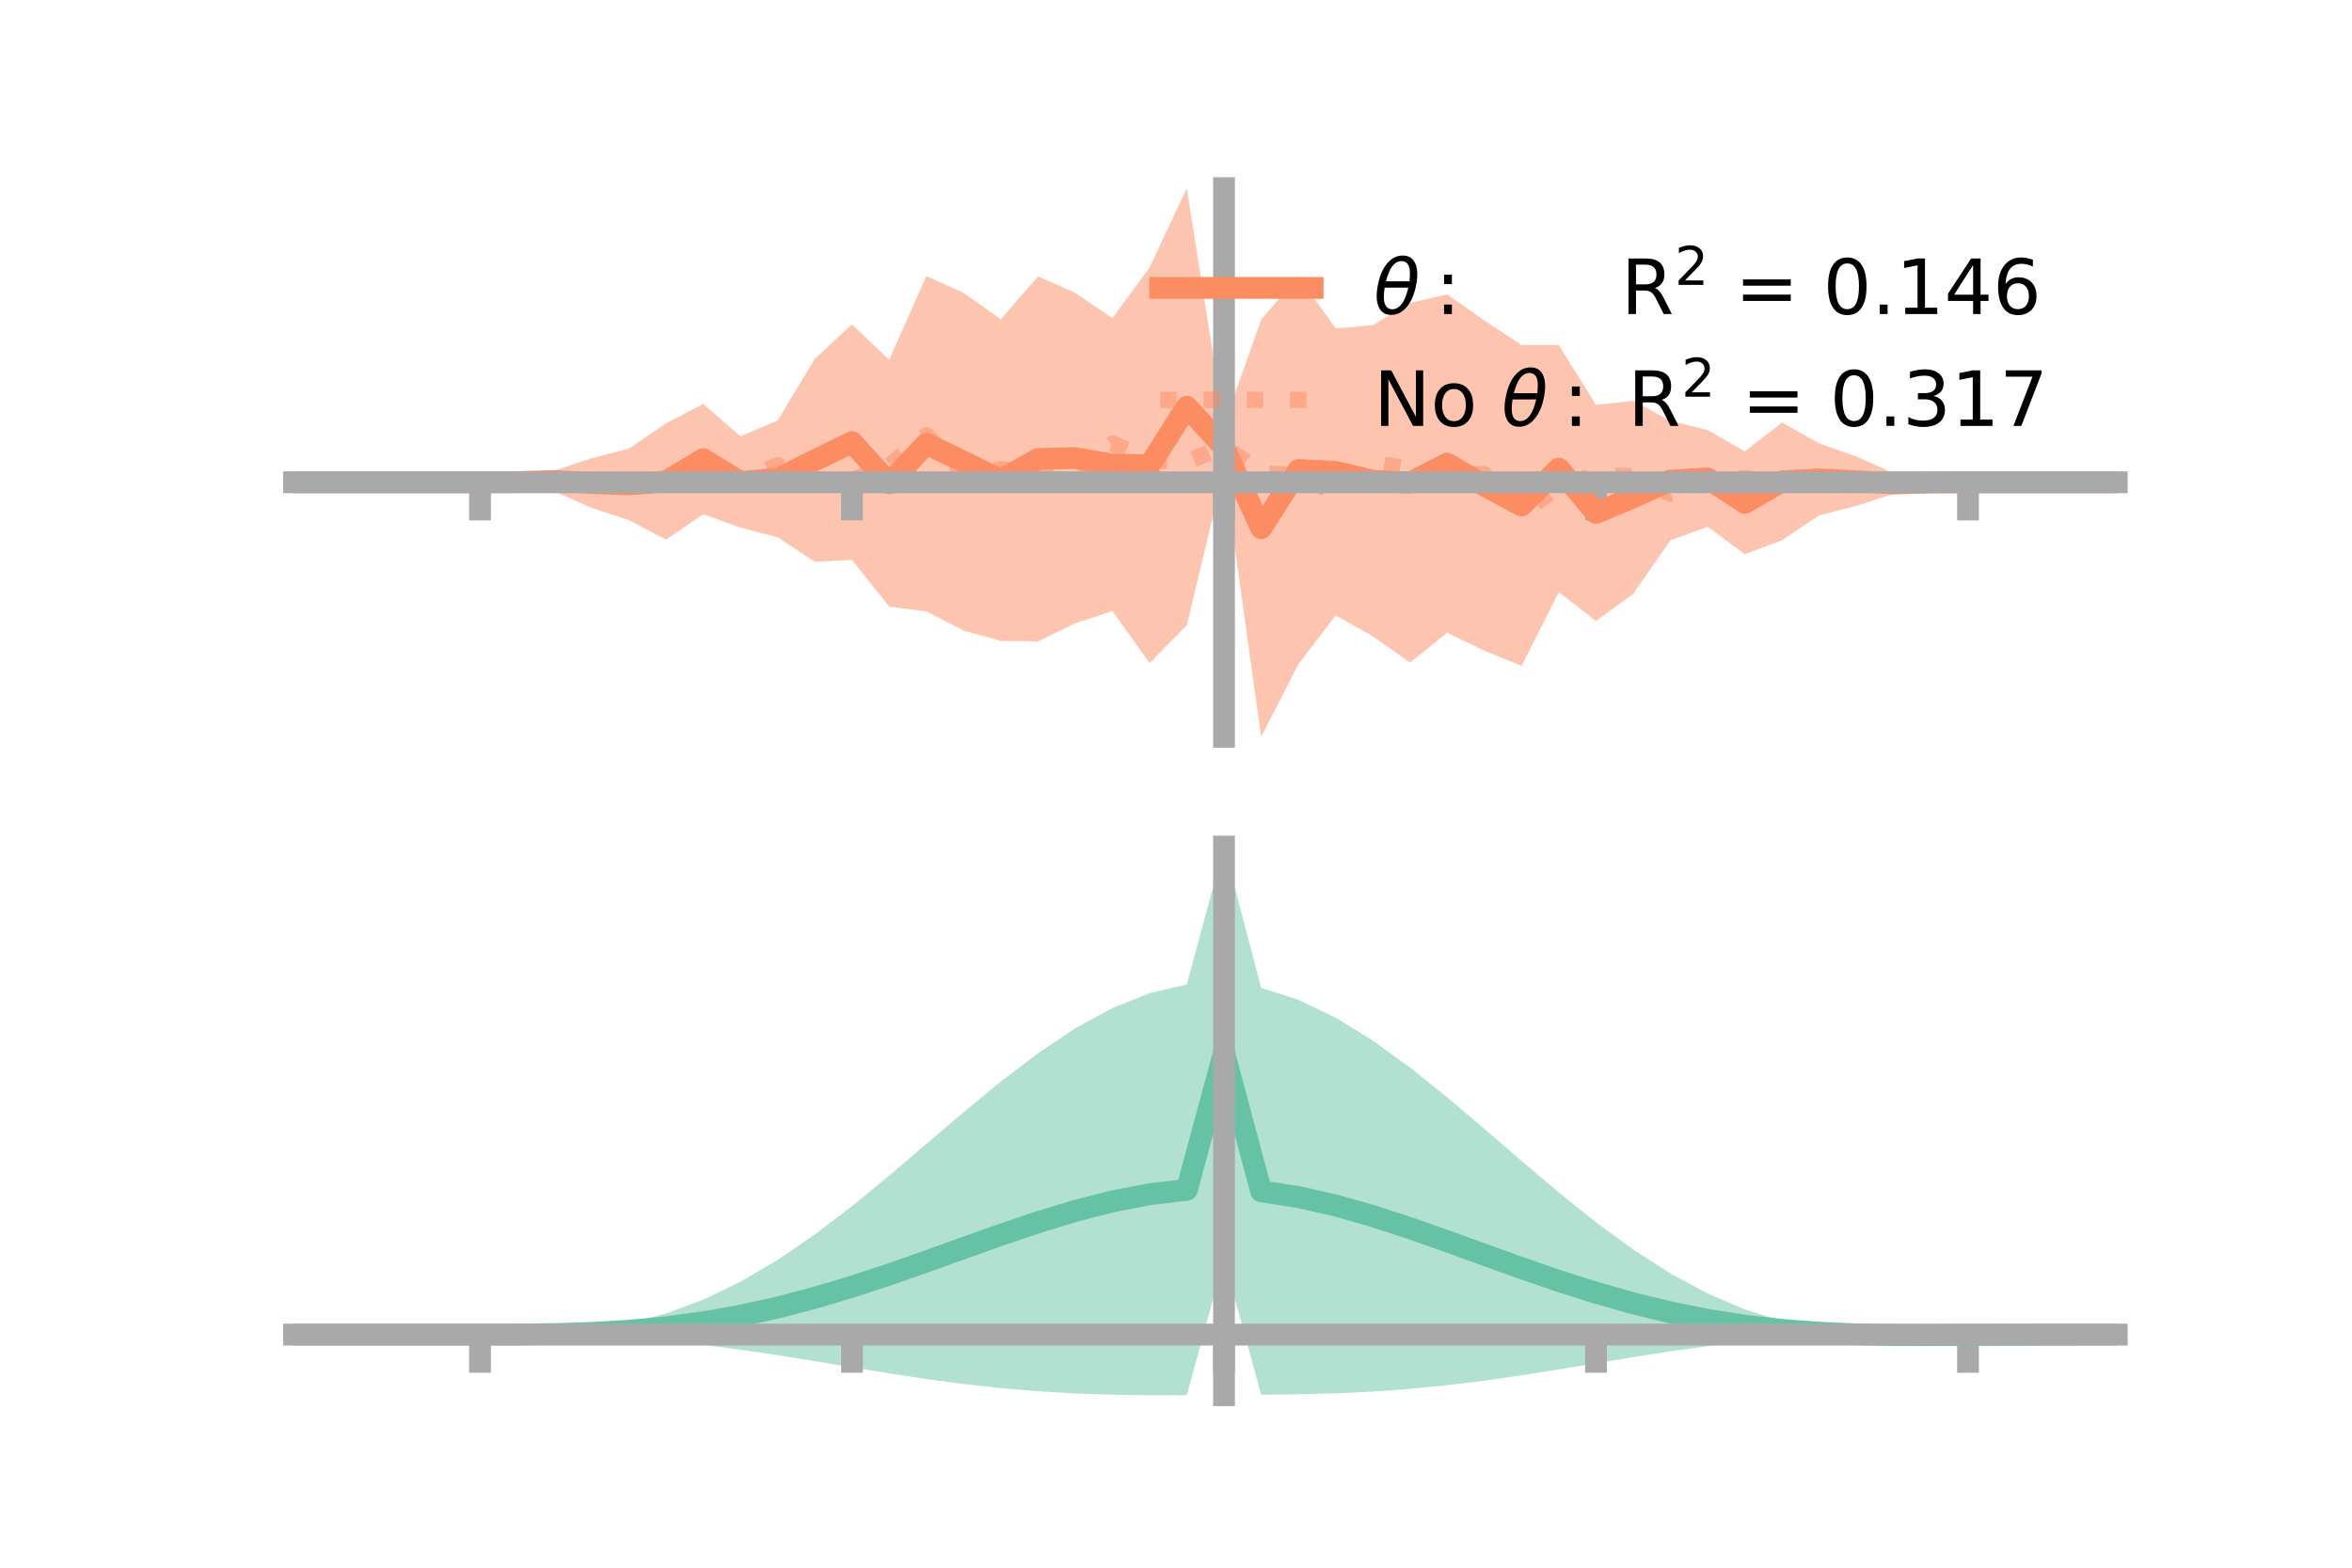 <?xml version="1.0" encoding="utf-8" standalone="no"?>
<!DOCTYPE svg PUBLIC "-//W3C//DTD SVG 1.1//EN"
  "http://www.w3.org/Graphics/SVG/1.1/DTD/svg11.dtd">
<!-- Created with matplotlib (https://matplotlib.org/) -->
<svg height="144pt" version="1.1" viewBox="0 0 216 144" width="216pt" xmlns="http://www.w3.org/2000/svg" xmlns:xlink="http://www.w3.org/1999/xlink">
 <defs>
  <style type="text/css">*{stroke-linecap:butt;stroke-linejoin:round;}</style>
 </defs>
 <g id="figure_1">
  <g id="patch_1">
   <path d="M 0 144 
L 216 144 
L 216 0 
L 0 0 
z
" style="fill:none;"/>
  </g>
  <g id="axes_1">
   <g id="patch_2">
    <path d="M 27 67.68 
L 194.4 67.68 
L 194.4 17.28 
L 27 17.28 
z
" style="fill:none;"/>
   </g>
   <g id="PolyCollection_1">
    <path clip-path="url(#pc4a9eefd92)" d="M 27 44.3 
L 27 44.3 
L 30.416 44.3 
L 33.833 44.3 
L 37.249 44.3 
L 40.665 44.3 
L 44.082 44.3 
L 47.498 44.194 
L 50.914 43.222 
L 54.331 42.089 
L 57.747 41.218 
L 61.163 38.885 
L 64.58 37.105 
L 67.996 40.073 
L 71.412 38.626 
L 74.829 32.967 
L 78.245 29.792 
L 81.661 33.052 
L 85.078 25.355 
L 88.494 26.902 
L 91.91 29.333 
L 95.327 25.383 
L 98.743 26.902 
L 102.159 29.226 
L 105.576 24.576 
L 108.992 17.28 
L 112.408 38.982 
L 115.824 29.355 
L 119.241 25.336 
L 122.657 30.163 
L 126.073 29.865 
L 129.49 27.826 
L 132.906 27.04 
L 136.322 29.442 
L 139.739 31.699 
L 143.155 31.695 
L 146.571 37.196 
L 149.988 36.81 
L 153.404 38.657 
L 156.82 39.494 
L 160.237 41.466 
L 163.653 38.813 
L 167.069 40.728 
L 170.486 41.934 
L 173.902 43.464 
L 177.318 44.225 
L 180.735 44.3 
L 184.151 44.3 
L 187.567 44.3 
L 190.984 44.3 
L 194.4 44.3 
L 194.4 44.3 
L 194.4 44.3 
L 190.984 44.3 
L 187.567 44.3 
L 184.151 44.3 
L 180.735 44.3 
L 177.318 44.402 
L 173.902 45.358 
L 170.486 46.463 
L 167.069 47.333 
L 163.653 49.626 
L 160.237 50.91 
L 156.82 48.39 
L 153.404 49.626 
L 149.988 54.547 
L 146.571 57.043 
L 143.155 54.389 
L 139.739 61.163 
L 136.322 59.771 
L 132.906 58.122 
L 129.49 60.859 
L 126.073 58.441 
L 122.657 56.523 
L 119.241 61.011 
L 115.824 67.68 
L 112.408 43.174 
L 108.992 57.435 
L 105.576 60.907 
L 102.159 56.128 
L 98.743 57.242 
L 95.327 58.919 
L 91.91 58.87 
L 88.494 57.919 
L 85.078 56.16 
L 81.661 55.726 
L 78.245 51.429 
L 74.829 51.602 
L 71.412 49.348 
L 67.996 48.46 
L 64.58 47.242 
L 61.163 49.573 
L 57.747 47.768 
L 54.331 46.651 
L 50.914 45.136 
L 47.498 44.377 
L 44.082 44.3 
L 40.665 44.3 
L 37.249 44.3 
L 33.833 44.3 
L 30.416 44.3 
L 27 44.3 
z
" style="fill:#fc8d62;fill-opacity:0.5;"/>
   </g>
   <g id="matplotlib.axis_1">
    <g id="xtick_1">
     <g id="line2d_1">
      <defs>
       <path d="M 0 0 
L 0 3.5 
" id="m83d5288be0" style="stroke:#a9a9a9;stroke-width:2;"/>
      </defs>
      <g>
       <use style="fill:#a9a9a9;stroke:#a9a9a9;stroke-width:2;" x="44.082" xlink:href="#m83d5288be0" y="44.3"/>
      </g>
     </g>
    </g>
    <g id="xtick_2">
     <g id="line2d_2">
      <g>
       <use style="fill:#a9a9a9;stroke:#a9a9a9;stroke-width:2;" x="78.245" xlink:href="#m83d5288be0" y="44.3"/>
      </g>
     </g>
    </g>
    <g id="xtick_3">
     <g id="line2d_3">
      <g>
       <use style="fill:#a9a9a9;stroke:#a9a9a9;stroke-width:2;" x="112.408" xlink:href="#m83d5288be0" y="44.3"/>
      </g>
     </g>
    </g>
    <g id="xtick_4">
     <g id="line2d_4">
      <g>
       <use style="fill:#a9a9a9;stroke:#a9a9a9;stroke-width:2;" x="146.571" xlink:href="#m83d5288be0" y="44.3"/>
      </g>
     </g>
    </g>
    <g id="xtick_5">
     <g id="line2d_5">
      <g>
       <use style="fill:#a9a9a9;stroke:#a9a9a9;stroke-width:2;" x="180.735" xlink:href="#m83d5288be0" y="44.3"/>
      </g>
     </g>
    </g>
   </g>
   <g id="matplotlib.axis_2"/>
   <g id="line2d_6">
    <path clip-path="url(#pc4a9eefd92)" d="M 27 44.3 
L 30.416 44.3 
L 33.833 44.3 
L 37.249 44.3 
L 40.665 44.3 
L 44.082 44.3 
L 47.498 44.285 
L 50.914 44.179 
L 54.331 44.37 
L 57.747 44.493 
L 61.163 44.229 
L 64.58 42.174 
L 67.996 44.266 
L 71.412 43.987 
L 74.829 42.285 
L 78.245 40.61 
L 81.661 44.389 
L 85.078 40.758 
L 88.494 42.41 
L 91.91 44.101 
L 95.327 42.151 
L 98.743 42.072 
L 102.159 42.677 
L 105.576 42.741 
L 108.992 37.357 
L 112.408 41.078 
L 115.824 48.518 
L 119.241 43.174 
L 122.657 43.343 
L 126.073 44.153 
L 129.49 44.343 
L 132.906 42.581 
L 136.322 44.606 
L 139.739 46.431 
L 143.155 43.042 
L 146.571 47.119 
L 149.988 45.678 
L 153.404 44.142 
L 156.82 43.942 
L 160.237 46.188 
L 163.653 44.219 
L 167.069 44.031 
L 170.486 44.198 
L 173.902 44.411 
L 177.318 44.314 
L 180.735 44.3 
L 184.151 44.3 
L 187.567 44.3 
L 190.984 44.3 
L 194.4 44.3 
" style="fill:none;stroke:#fc8d62;stroke-linecap:square;stroke-width:2;"/>
   </g>
   <g id="line2d_7">
    <path clip-path="url(#pc4a9eefd92)" d="M 27 44.3 
L 30.416 44.3 
L 33.833 44.3 
L 37.249 44.3 
L 40.665 44.3 
L 44.082 44.3 
L 47.498 44.289 
L 50.914 44.028 
L 54.331 44.291 
L 57.747 44.579 
L 61.163 44.069 
L 64.58 44.44 
L 67.996 44.053 
L 71.412 42.74 
L 74.829 44.094 
L 78.245 44.107 
L 81.661 42.766 
L 85.078 39.978 
L 88.494 43.419 
L 91.91 43.11 
L 95.327 43.398 
L 98.743 43.697 
L 102.159 40.733 
L 105.576 42.299 
L 108.992 42.416 
L 112.408 41.011 
L 115.824 43.446 
L 119.241 43.671 
L 122.657 45.3 
L 126.073 42.532 
L 129.49 43.073 
L 132.906 43.598 
L 136.322 43.55 
L 139.739 47.185 
L 143.155 44.655 
L 146.571 43.623 
L 149.988 43.77 
L 153.404 45.358 
L 156.82 44.177 
L 160.237 43.915 
L 163.653 44.377 
L 167.069 43.953 
L 170.486 44.28 
L 173.902 44.563 
L 177.318 44.311 
L 180.735 44.3 
L 184.151 44.3 
L 187.567 44.3 
L 190.984 44.3 
L 194.4 44.3 
" style="fill:none;stroke:#fc8d62;stroke-dasharray:1.5,2.475;stroke-dashoffset:0;stroke-opacity:0.5;stroke-width:1.5;"/>
   </g>
   <g id="patch_3">
    <path d="M 112.408 67.68 
L 112.408 17.28 
" style="fill:none;stroke:#a9a9a9;stroke-linecap:square;stroke-linejoin:miter;stroke-width:2;"/>
   </g>
   <g id="patch_4">
    <path d="M 194.4 67.68 
L 194.4 17.28 
" style="fill:none;"/>
   </g>
   <g id="patch_5">
    <path d="M 27 44.3 
L 194.4 44.3 
" style="fill:none;stroke:#a9a9a9;stroke-linecap:square;stroke-linejoin:miter;stroke-width:2;"/>
   </g>
   <g id="patch_6">
    <path d="M 27 17.28 
L 194.4 17.28 
" style="fill:none;"/>
   </g>
   <g id="legend_1">
    <g id="line2d_8">
     <path d="M 106.55 26.449 
L 120.55 26.449 
" style="fill:none;stroke:#fc8d62;stroke-linecap:square;stroke-width:2;"/>
    </g>
    <g id="line2d_9"/>
    <g id="text_1">
     <!-- $\theta:$      R$^{2}$ = 0.146 -->
     <g transform="translate(126.15 28.899)scale(0.07 -0.07)">
      <defs>
       <path d="M 45.516 34.672 
L 14.453 34.672 
Q 12.359 20.062 14.5 13.875 
Q 17.188 6.25 24.469 6.25 
Q 31.781 6.25 37.359 13.922 
Q 42.234 20.656 45.516 34.672 
z
M 47.016 42.969 
Q 48.344 56.844 46.625 61.719 
Q 43.953 69.438 36.766 69.438 
Q 29.297 69.438 23.828 61.812 
Q 19.531 55.672 16.156 42.969 
z
M 38.188 76.766 
Q 49.906 76.766 54.594 66.406 
Q 59.281 56.109 55.719 37.844 
Q 52.203 19.625 43.453 9.281 
Q 34.766 -1.125 23.047 -1.125 
Q 11.281 -1.125 6.641 9.281 
Q 2 19.625 5.516 37.844 
Q 9.078 56.109 17.719 66.406 
Q 26.422 76.766 38.188 76.766 
z
" id="DejaVuSans-Oblique-952"/>
       <path d="M 11.719 12.406 
L 22.016 12.406 
L 22.016 0 
L 11.719 0 
z
M 11.719 51.703 
L 22.016 51.703 
L 22.016 39.312 
L 11.719 39.312 
z
" id="DejaVuSans-58"/>
       <path id="DejaVuSans-32"/>
       <path d="M 44.391 34.188 
Q 47.562 33.109 50.562 29.594 
Q 53.562 26.078 56.594 19.922 
L 66.609 0 
L 56 0 
L 46.688 18.703 
Q 43.062 26.031 39.672 28.422 
Q 36.281 30.812 30.422 30.812 
L 19.672 30.812 
L 19.672 0 
L 9.812 0 
L 9.812 72.906 
L 32.078 72.906 
Q 44.578 72.906 50.734 67.672 
Q 56.891 62.453 56.891 51.906 
Q 56.891 45.016 53.688 40.469 
Q 50.484 35.938 44.391 34.188 
z
M 19.672 64.797 
L 19.672 38.922 
L 32.078 38.922 
Q 39.203 38.922 42.844 42.219 
Q 46.484 45.516 46.484 51.906 
Q 46.484 58.297 42.844 61.547 
Q 39.203 64.797 32.078 64.797 
z
" id="DejaVuSans-82"/>
       <path d="M 19.188 8.297 
L 53.609 8.297 
L 53.609 0 
L 7.328 0 
L 7.328 8.297 
Q 12.938 14.109 22.625 23.891 
Q 32.328 33.688 34.812 36.531 
Q 39.547 41.844 41.422 45.531 
Q 43.312 49.219 43.312 52.781 
Q 43.312 58.594 39.234 62.25 
Q 35.156 65.922 28.609 65.922 
Q 23.969 65.922 18.812 64.312 
Q 13.672 62.703 7.812 59.422 
L 7.812 69.391 
Q 13.766 71.781 18.938 73 
Q 24.125 74.219 28.422 74.219 
Q 39.75 74.219 46.484 68.547 
Q 53.219 62.891 53.219 53.422 
Q 53.219 48.922 51.531 44.891 
Q 49.859 40.875 45.406 35.406 
Q 44.188 33.984 37.641 27.219 
Q 31.109 20.453 19.188 8.297 
z
" id="DejaVuSans-50"/>
       <path d="M 10.594 45.406 
L 73.188 45.406 
L 73.188 37.203 
L 10.594 37.203 
z
M 10.594 25.484 
L 73.188 25.484 
L 73.188 17.188 
L 10.594 17.188 
z
" id="DejaVuSans-61"/>
       <path d="M 31.781 66.406 
Q 24.172 66.406 20.328 58.906 
Q 16.5 51.422 16.5 36.375 
Q 16.5 21.391 20.328 13.891 
Q 24.172 6.391 31.781 6.391 
Q 39.453 6.391 43.281 13.891 
Q 47.125 21.391 47.125 36.375 
Q 47.125 51.422 43.281 58.906 
Q 39.453 66.406 31.781 66.406 
z
M 31.781 74.219 
Q 44.047 74.219 50.516 64.516 
Q 56.984 54.828 56.984 36.375 
Q 56.984 17.969 50.516 8.266 
Q 44.047 -1.422 31.781 -1.422 
Q 19.531 -1.422 13.062 8.266 
Q 6.594 17.969 6.594 36.375 
Q 6.594 54.828 13.062 64.516 
Q 19.531 74.219 31.781 74.219 
z
" id="DejaVuSans-48"/>
       <path d="M 10.688 12.406 
L 21 12.406 
L 21 0 
L 10.688 0 
z
" id="DejaVuSans-46"/>
       <path d="M 12.406 8.297 
L 28.516 8.297 
L 28.516 63.922 
L 10.984 60.406 
L 10.984 69.391 
L 28.422 72.906 
L 38.281 72.906 
L 38.281 8.297 
L 54.391 8.297 
L 54.391 0 
L 12.406 0 
z
" id="DejaVuSans-49"/>
       <path d="M 37.797 64.312 
L 12.891 25.391 
L 37.797 25.391 
z
M 35.203 72.906 
L 47.609 72.906 
L 47.609 25.391 
L 58.016 25.391 
L 58.016 17.188 
L 47.609 17.188 
L 47.609 0 
L 37.797 0 
L 37.797 17.188 
L 4.891 17.188 
L 4.891 26.703 
z
" id="DejaVuSans-52"/>
       <path d="M 33.016 40.375 
Q 26.375 40.375 22.484 35.828 
Q 18.609 31.297 18.609 23.391 
Q 18.609 15.531 22.484 10.953 
Q 26.375 6.391 33.016 6.391 
Q 39.656 6.391 43.531 10.953 
Q 47.406 15.531 47.406 23.391 
Q 47.406 31.297 43.531 35.828 
Q 39.656 40.375 33.016 40.375 
z
M 52.594 71.297 
L 52.594 62.312 
Q 48.875 64.062 45.094 64.984 
Q 41.312 65.922 37.594 65.922 
Q 27.828 65.922 22.672 59.328 
Q 17.531 52.734 16.797 39.406 
Q 19.672 43.656 24.016 45.922 
Q 28.375 48.188 33.594 48.188 
Q 44.578 48.188 50.953 41.516 
Q 57.328 34.859 57.328 23.391 
Q 57.328 12.156 50.688 5.359 
Q 44.047 -1.422 33.016 -1.422 
Q 20.359 -1.422 13.672 8.266 
Q 6.984 17.969 6.984 36.375 
Q 6.984 53.656 15.188 63.938 
Q 23.391 74.219 37.203 74.219 
Q 40.922 74.219 44.703 73.484 
Q 48.484 72.75 52.594 71.297 
z
" id="DejaVuSans-54"/>
      </defs>
      <use transform="translate(0 0.766)" xlink:href="#DejaVuSans-Oblique-952"/>
      <use transform="translate(80.664 0.766)" xlink:href="#DejaVuSans-58"/>
      <use transform="translate(133.838 0.766)" xlink:href="#DejaVuSans-32"/>
      <use transform="translate(165.625 0.766)" xlink:href="#DejaVuSans-32"/>
      <use transform="translate(197.412 0.766)" xlink:href="#DejaVuSans-32"/>
      <use transform="translate(229.199 0.766)" xlink:href="#DejaVuSans-32"/>
      <use transform="translate(260.986 0.766)" xlink:href="#DejaVuSans-32"/>
      <use transform="translate(292.773 0.766)" xlink:href="#DejaVuSans-32"/>
      <use transform="translate(324.561 0.766)" xlink:href="#DejaVuSans-82"/>
      <use transform="translate(395 39.047)scale(0.7)" xlink:href="#DejaVuSans-50"/>
      <use transform="translate(442.271 0.766)" xlink:href="#DejaVuSans-32"/>
      <use transform="translate(474.058 0.766)" xlink:href="#DejaVuSans-61"/>
      <use transform="translate(557.847 0.766)" xlink:href="#DejaVuSans-32"/>
      <use transform="translate(589.634 0.766)" xlink:href="#DejaVuSans-48"/>
      <use transform="translate(653.257 0.766)" xlink:href="#DejaVuSans-46"/>
      <use transform="translate(685.044 0.766)" xlink:href="#DejaVuSans-49"/>
      <use transform="translate(748.667 0.766)" xlink:href="#DejaVuSans-52"/>
      <use transform="translate(812.29 0.766)" xlink:href="#DejaVuSans-54"/>
     </g>
    </g>
    <g id="line2d_10">
     <path d="M 106.55 36.724 
L 120.55 36.724 
" style="fill:none;stroke:#fc8d62;stroke-dasharray:1.5,2.475;stroke-dashoffset:0;stroke-opacity:0.5;stroke-width:1.5;"/>
    </g>
    <g id="line2d_11"/>
    <g id="text_2">
     <!-- No $\theta:$ R$^{2}$ = 0.317 -->
     <g transform="translate(126.15 39.174)scale(0.07 -0.07)">
      <defs>
       <path d="M 9.812 72.906 
L 23.094 72.906 
L 55.422 11.922 
L 55.422 72.906 
L 64.984 72.906 
L 64.984 0 
L 51.703 0 
L 19.391 60.984 
L 19.391 0 
L 9.812 0 
z
" id="DejaVuSans-78"/>
       <path d="M 30.609 48.391 
Q 23.391 48.391 19.188 42.75 
Q 14.984 37.109 14.984 27.297 
Q 14.984 17.484 19.156 11.844 
Q 23.344 6.203 30.609 6.203 
Q 37.797 6.203 41.984 11.859 
Q 46.188 17.531 46.188 27.297 
Q 46.188 37.016 41.984 42.703 
Q 37.797 48.391 30.609 48.391 
z
M 30.609 56 
Q 42.328 56 49.016 48.375 
Q 55.719 40.766 55.719 27.297 
Q 55.719 13.875 49.016 6.219 
Q 42.328 -1.422 30.609 -1.422 
Q 18.844 -1.422 12.172 6.219 
Q 5.516 13.875 5.516 27.297 
Q 5.516 40.766 12.172 48.375 
Q 18.844 56 30.609 56 
z
" id="DejaVuSans-111"/>
       <path d="M 40.578 39.312 
Q 47.656 37.797 51.625 33 
Q 55.609 28.219 55.609 21.188 
Q 55.609 10.406 48.188 4.484 
Q 40.766 -1.422 27.094 -1.422 
Q 22.516 -1.422 17.656 -0.516 
Q 12.797 0.391 7.625 2.203 
L 7.625 11.719 
Q 11.719 9.328 16.594 8.109 
Q 21.484 6.891 26.812 6.891 
Q 36.078 6.891 40.938 10.547 
Q 45.797 14.203 45.797 21.188 
Q 45.797 27.641 41.281 31.266 
Q 36.766 34.906 28.719 34.906 
L 20.219 34.906 
L 20.219 43.016 
L 29.109 43.016 
Q 36.375 43.016 40.234 45.922 
Q 44.094 48.828 44.094 54.297 
Q 44.094 59.906 40.109 62.906 
Q 36.141 65.922 28.719 65.922 
Q 24.656 65.922 20.016 65.031 
Q 15.375 64.156 9.812 62.312 
L 9.812 71.094 
Q 15.438 72.656 20.344 73.438 
Q 25.25 74.219 29.594 74.219 
Q 40.828 74.219 47.359 69.109 
Q 53.906 64.016 53.906 55.328 
Q 53.906 49.266 50.438 45.094 
Q 46.969 40.922 40.578 39.312 
z
" id="DejaVuSans-51"/>
       <path d="M 8.203 72.906 
L 55.078 72.906 
L 55.078 68.703 
L 28.609 0 
L 18.312 0 
L 43.219 64.594 
L 8.203 64.594 
z
" id="DejaVuSans-55"/>
      </defs>
      <use transform="translate(0 0.766)" xlink:href="#DejaVuSans-78"/>
      <use transform="translate(74.805 0.766)" xlink:href="#DejaVuSans-111"/>
      <use transform="translate(135.986 0.766)" xlink:href="#DejaVuSans-32"/>
      <use transform="translate(167.773 0.766)" xlink:href="#DejaVuSans-Oblique-952"/>
      <use transform="translate(248.438 0.766)" xlink:href="#DejaVuSans-58"/>
      <use transform="translate(301.611 0.766)" xlink:href="#DejaVuSans-32"/>
      <use transform="translate(333.398 0.766)" xlink:href="#DejaVuSans-82"/>
      <use transform="translate(403.838 39.047)scale(0.7)" xlink:href="#DejaVuSans-50"/>
      <use transform="translate(451.108 0.766)" xlink:href="#DejaVuSans-32"/>
      <use transform="translate(482.896 0.766)" xlink:href="#DejaVuSans-61"/>
      <use transform="translate(566.685 0.766)" xlink:href="#DejaVuSans-32"/>
      <use transform="translate(598.472 0.766)" xlink:href="#DejaVuSans-48"/>
      <use transform="translate(662.095 0.766)" xlink:href="#DejaVuSans-46"/>
      <use transform="translate(693.882 0.766)" xlink:href="#DejaVuSans-51"/>
      <use transform="translate(757.505 0.766)" xlink:href="#DejaVuSans-49"/>
      <use transform="translate(821.128 0.766)" xlink:href="#DejaVuSans-55"/>
     </g>
    </g>
   </g>
  </g>
  <g id="axes_2">
   <g id="patch_7">
    <path d="M 27 128.16 
L 194.4 128.16 
L 194.4 77.76 
L 27 77.76 
z
" style="fill:none;"/>
   </g>
   <g id="PolyCollection_2">
    <path clip-path="url(#p4064282c3d)" d="M 27 122.594 
L 27 122.588 
L 30.416 122.589 
L 33.833 122.59 
L 37.249 122.59 
L 40.665 122.59 
L 44.082 122.59 
L 47.498 122.571 
L 50.914 122.451 
L 54.331 122.138 
L 57.747 121.557 
L 61.163 120.651 
L 64.58 119.382 
L 67.996 117.739 
L 71.412 115.733 
L 74.829 113.397 
L 78.245 110.789 
L 81.661 107.984 
L 85.078 105.074 
L 88.494 102.159 
L 91.91 99.347 
L 95.327 96.746 
L 98.743 94.462 
L 102.159 92.592 
L 105.576 91.224 
L 108.992 90.429 
L 112.408 77.76 
L 115.824 90.744 
L 119.241 91.837 
L 122.657 93.478 
L 126.073 95.582 
L 129.49 98.056 
L 132.906 100.796 
L 136.322 103.694 
L 139.739 106.642 
L 143.155 109.534 
L 146.571 112.274 
L 149.988 114.775 
L 153.404 116.97 
L 156.82 118.813 
L 160.237 120.278 
L 163.653 121.364 
L 167.069 122.091 
L 170.486 122.466 
L 173.902 122.508 
L 177.318 122.515 
L 180.735 122.537 
L 184.151 122.556 
L 187.567 122.57 
L 190.984 122.579 
L 194.4 122.585 
L 194.4 122.599 
L 194.4 122.599 
L 190.984 122.611 
L 187.567 122.63 
L 184.151 122.662 
L 180.735 122.711 
L 177.318 122.765 
L 173.902 122.755 
L 170.486 122.667 
L 167.069 122.743 
L 163.653 122.95 
L 160.237 123.256 
L 156.82 123.652 
L 153.404 124.126 
L 149.988 124.657 
L 146.571 125.22 
L 143.155 125.788 
L 139.739 126.329 
L 136.322 126.82 
L 132.906 127.24 
L 129.49 127.576 
L 126.073 127.824 
L 122.657 127.987 
L 119.241 128.077 
L 115.824 128.117 
L 112.408 115.633 
L 108.992 128.157 
L 105.576 128.16 
L 102.159 128.114 
L 98.743 127.998 
L 95.327 127.797 
L 91.91 127.506 
L 88.494 127.127 
L 85.078 126.67 
L 81.661 126.151 
L 78.245 125.595 
L 74.829 125.028 
L 71.412 124.479 
L 67.996 123.975 
L 64.58 123.536 
L 61.163 123.18 
L 57.747 122.913 
L 54.331 122.736 
L 50.914 122.636 
L 47.498 122.596 
L 44.082 122.59 
L 40.665 122.59 
L 37.249 122.59 
L 33.833 122.59 
L 30.416 122.591 
L 27 122.594 
z
" style="fill:#66c2a5;fill-opacity:0.5;"/>
   </g>
   <g id="matplotlib.axis_3">
    <g id="xtick_6">
     <g id="line2d_12">
      <g>
       <use style="fill:#a9a9a9;stroke:#a9a9a9;stroke-width:2;" x="44.082" xlink:href="#m83d5288be0" y="122.59"/>
      </g>
     </g>
    </g>
    <g id="xtick_7">
     <g id="line2d_13">
      <g>
       <use style="fill:#a9a9a9;stroke:#a9a9a9;stroke-width:2;" x="78.245" xlink:href="#m83d5288be0" y="122.59"/>
      </g>
     </g>
    </g>
    <g id="xtick_8">
     <g id="line2d_14">
      <g>
       <use style="fill:#a9a9a9;stroke:#a9a9a9;stroke-width:2;" x="112.408" xlink:href="#m83d5288be0" y="122.59"/>
      </g>
     </g>
    </g>
    <g id="xtick_9">
     <g id="line2d_15">
      <g>
       <use style="fill:#a9a9a9;stroke:#a9a9a9;stroke-width:2;" x="146.571" xlink:href="#m83d5288be0" y="122.59"/>
      </g>
     </g>
    </g>
    <g id="xtick_10">
     <g id="line2d_16">
      <g>
       <use style="fill:#a9a9a9;stroke:#a9a9a9;stroke-width:2;" x="180.735" xlink:href="#m83d5288be0" y="122.59"/>
      </g>
     </g>
    </g>
   </g>
   <g id="matplotlib.axis_4"/>
   <g id="line2d_17">
    <path clip-path="url(#p4064282c3d)" d="M 27 122.591 
L 30.416 122.59 
L 33.833 122.59 
L 37.249 122.59 
L 40.665 122.59 
L 44.082 122.59 
L 47.498 122.584 
L 50.914 122.543 
L 54.331 122.437 
L 57.747 122.235 
L 61.163 121.915 
L 64.58 121.459 
L 67.996 120.857 
L 71.412 120.106 
L 74.829 119.212 
L 78.245 118.192 
L 81.661 117.068 
L 85.078 115.872 
L 88.494 114.643 
L 91.91 113.427 
L 95.327 112.272 
L 98.743 111.23 
L 102.159 110.353 
L 105.576 109.692 
L 108.992 109.293 
L 112.408 96.697 
L 115.824 109.43 
L 119.241 109.957 
L 122.657 110.732 
L 126.073 111.703 
L 129.49 112.816 
L 132.906 114.018 
L 136.322 115.257 
L 139.739 116.486 
L 143.155 117.661 
L 146.571 118.747 
L 149.988 119.716 
L 153.404 120.548 
L 156.82 121.232 
L 160.237 121.767 
L 163.653 122.157 
L 167.069 122.417 
L 170.486 122.567 
L 173.902 122.631 
L 177.318 122.64 
L 180.735 122.624 
L 184.151 122.609 
L 187.567 122.6 
L 190.984 122.595 
L 194.4 122.592 
" style="fill:none;stroke:#66c2a5;stroke-linecap:square;stroke-width:2;"/>
   </g>
   <g id="patch_8">
    <path d="M 112.408 128.16 
L 112.408 77.76 
" style="fill:none;stroke:#a9a9a9;stroke-linecap:square;stroke-linejoin:miter;stroke-width:2;"/>
   </g>
   <g id="patch_9">
    <path d="M 194.4 128.16 
L 194.4 77.76 
" style="fill:none;"/>
   </g>
   <g id="patch_10">
    <path d="M 27 122.59 
L 194.4 122.59 
" style="fill:none;stroke:#a9a9a9;stroke-linecap:square;stroke-linejoin:miter;stroke-width:2;"/>
   </g>
   <g id="patch_11">
    <path d="M 27 77.76 
L 194.4 77.76 
" style="fill:none;"/>
   </g>
  </g>
 </g>
 <defs>
  <clipPath id="pc4a9eefd92">
   <rect height="50.4" width="167.4" x="27" y="17.28"/>
  </clipPath>
  <clipPath id="p4064282c3d">
   <rect height="50.4" width="167.4" x="27" y="77.76"/>
  </clipPath>
 </defs>
</svg>
